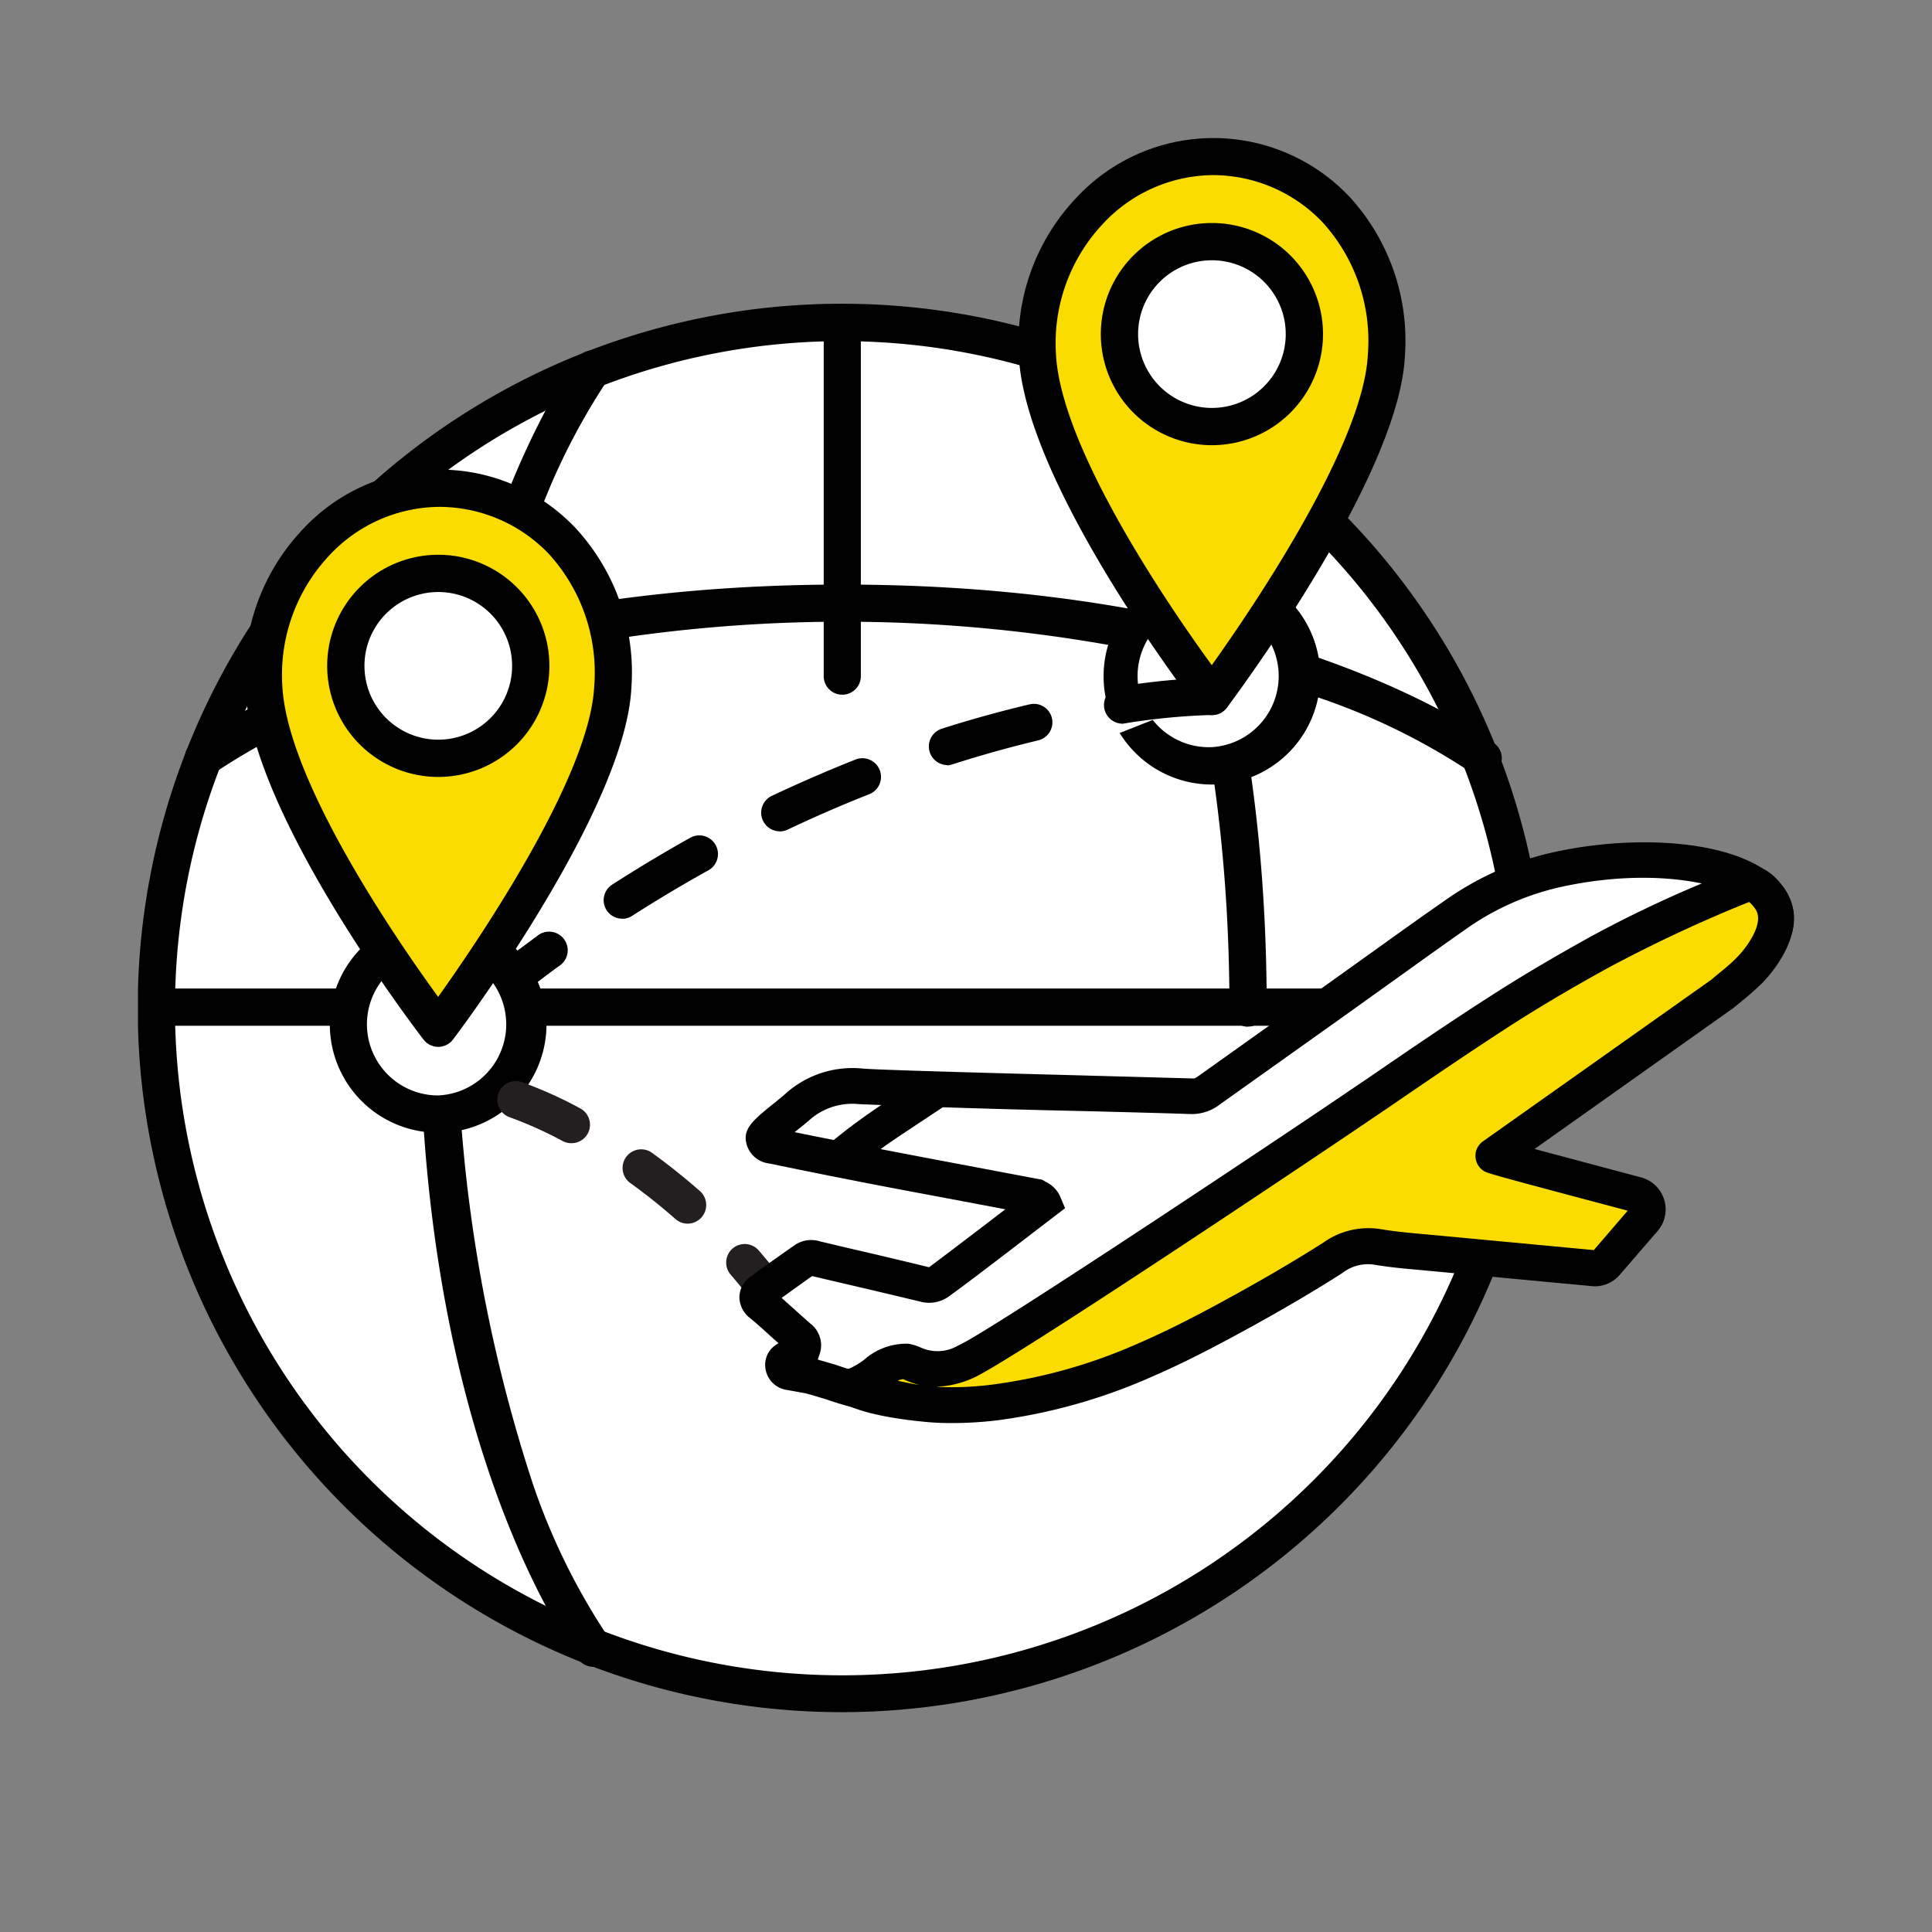 <svg xmlns="http://www.w3.org/2000/svg" fill="none" viewBox="0 0 14 14"><rect x="0" y="0" width="14" height="14" fill="#808080" stroke="none"/><g clip-path="url(#a)"><path class="ic_a_cross_border" fill="#fff" d="M6.103 12.272a4.968 4.968 0 1 0 0-9.935 4.968 4.968 0 0 0 0 9.935Z"/><path class="ic_a_cross_border" fill="#000" d="M6.102 12.407a5.103 5.103 0 1 1 5.102-5.102 5.108 5.108 0 0 1-5.102 5.102Zm0-9.935a4.833 4.833 0 1 0 0 9.668 4.833 4.833 0 0 0 0-9.668Z"/><path class="ic_a_cross_border" fill="#000" d="M6.103 5.034a.134.134 0 0 1-.134-.135V2.337a.135.135 0 0 1 .269 0v2.562a.134.134 0 0 1-.135.135ZM4.3 12.078a.133.133 0 0 1-.108-.053c-.047-.063-1.151-1.557-1.151-4.72 0-3.165 1.105-4.66 1.151-4.72a.135.135 0 0 1 .215.162c-.23.346-.415.72-.548 1.115a11.071 11.071 0 0 0 0 6.884c.133.395.317.77.548 1.116a.134.134 0 0 1-.107.216ZM9.043 7.44a.135.135 0 0 1-.134-.135c0-3.065-1.086-4.543-1.096-4.558a.135.135 0 1 1 .214-.162c.047.062 1.152 1.556 1.152 4.72a.135.135 0 0 1-.136.134Z"/><path class="ic_a_cross_border" fill="#000" d="M11.077 7.433H1.143a.135.135 0 1 1 0-.27h9.934a.135.135 0 0 1 0 .27ZM10.748 5.63a.134.134 0 0 1-.081-.028 4.736 4.736 0 0 0-1.115-.548 11.07 11.07 0 0 0-6.885 0c-.394.133-.77.317-1.115.548a.135.135 0 0 1-.163-.215c.062-.047 1.557-1.151 4.72-1.151 3.164 0 4.66 1.104 4.72 1.151a.135.135 0 0 1-.002.217.135.135 0 0 1-.079.025Z"/><path class="ic_a_cross_border" fill="#fff" d="M3.176 8.073a.65.65 0 1 0 0-1.301.65.65 0 0 0 0 1.301Z"/><path class="ic_a_cross_border" fill="#000" d="M3.175 8.208a.785.785 0 1 1 0-1.57.785.785 0 0 1 0 1.57Zm0-1.302a.516.516 0 1 0 0 1.032.516.516 0 0 0 0-1.031Z"/><path class="ic_a_cross_border" fill="#fff" d="M8.782 5.55a.65.65 0 1 0 0-1.301.65.65 0 0 0 0 1.3Z"/><path class="ic_a_cross_border" fill="#000" d="M8.782 5.685a.785.785 0 1 1 0-1.57.785.785 0 0 1 0 1.57Zm0-1.302a.516.516 0 1 0 0 1.031.516.516 0 0 0 0-1.03v-.001Z"/><path class="ic_a_cross_border" fill="#FBDC00" d="M10.047 2.576c-.043.85-1.265 2.472-1.265 2.472s-1.217-1.58-1.265-2.472a1.33 1.33 0 0 1 1.265-1.441c.698 0 1.308.572 1.265 1.44Z"/><path class="ic_a_cross_border" fill="#000" d="M8.782 5.182a.134.134 0 0 1-.107-.052c-.05-.066-1.243-1.623-1.292-2.547a1.528 1.528 0 0 1 .413-1.146 1.356 1.356 0 0 1 1.984-.01 1.541 1.541 0 0 1 .4 1.156c-.043.88-1.24 2.478-1.29 2.546a.135.135 0 0 1-.108.053Zm0-3.913a1.1 1.1 0 0 0-.79.353 1.262 1.262 0 0 0-.34.946c.037.69.834 1.847 1.129 2.252.294-.412 1.099-1.596 1.131-2.251a1.275 1.275 0 0 0-.327-.957 1.098 1.098 0 0 0-.803-.343Z"/><path class="ic_a_cross_border" fill="#fff" d="M8.782 3.09a.67.67 0 1 0 0-1.34.67.67 0 0 0 0 1.34Z"/><path class="ic_a_cross_border" fill="#000" d="M8.782 3.226a.805.805 0 1 1 0-1.61.805.805 0 0 1 0 1.61Zm0-1.34a.535.535 0 1 0 0 1.07.535.535 0 0 0 0-1.07Z"/><path class="ic_a_cross_border" fill="#fff" d="M8.782 5.048S6.407 5.048 3.826 7l4.956-1.952Z"/><path class="ic_a_cross_border" fill="#000" d="M3.826 7.134a.135.135 0 0 1-.081-.242l.148-.11a.135.135 0 1 1 .16.217c-.049.035-.097.071-.145.108a.134.134 0 0 1-.082.027Zm.685-.477a.134.134 0 0 1-.073-.248c.187-.12.377-.234.567-.34a.135.135 0 0 1 .131.236 10.5 10.5 0 0 0-.553.33.134.134 0 0 1-.072.023v-.001Zm1.14-.633a.135.135 0 0 1-.058-.257c.199-.094.403-.182.606-.263a.135.135 0 1 1 .1.251 9.777 9.777 0 0 0-.59.256.134.134 0 0 1-.059.014v-.001Zm1.212-.48a.135.135 0 0 1-.04-.263c.212-.068.427-.127.638-.177a.134.134 0 1 1 .062.261 8.667 8.667 0 0 0-.619.173.133.133 0 0 1-.04.008v-.002Zm1.269-.3a.135.135 0 0 1-.02-.268 4.88 4.88 0 0 1 .67-.065.135.135 0 1 1 0 .27 4.734 4.734 0 0 0-.65.064v-.002Z"/><path class="ic_a_cross_border" fill="#FBDC00" d="M4.44 4.98c-.042.85-1.265 2.471-1.265 2.471S1.96 5.872 1.911 4.98a1.329 1.329 0 0 1 1.264-1.441c.7 0 1.309.572 1.265 1.44Z"/><path class="ic_a_cross_border" fill="#000" d="M3.176 7.586a.135.135 0 0 1-.107-.053c-.05-.065-1.243-1.622-1.292-2.546A1.53 1.53 0 0 1 2.19 3.84a1.355 1.355 0 0 1 1.984-.01 1.541 1.541 0 0 1 .401 1.156c-.044.881-1.24 2.479-1.292 2.546a.134.134 0 0 1-.106.054h-.001Zm0-3.913a1.1 1.1 0 0 0-.79.352 1.262 1.262 0 0 0-.34.947c.036.689.834 1.847 1.129 2.252.294-.413 1.099-1.596 1.131-2.251a1.275 1.275 0 0 0-.327-.957 1.099 1.099 0 0 0-.803-.343Z"/><path class="ic_a_cross_border" fill="#fff" d="M3.175 5.495a.67.67 0 1 0 0-1.34.67.67 0 0 0 0 1.34Z"/><path class="ic_a_cross_border" fill="#000" d="M3.176 5.63a.805.805 0 1 1 0-1.61.805.805 0 0 1 0 1.61Zm0-1.34a.535.535 0 1 0 0 1.07.535.535 0 0 0 0-1.07Z"/><path class="ic_a_cross_border" fill="#fff" d="M3.738 7.969a4.242 4.242 0 0 1 2.045 1.707L3.738 7.97Z"/><path class="ic_a_cross_border" fill="#231F20" d="M5.666 9.63a.134.134 0 0 1-.111-.057 4.081 4.081 0 0 0-.26-.336.134.134 0 0 1 .203-.176c.099.115.192.234.278.359a.134.134 0 0 1-.11.21Zm-.683-.763a.134.134 0 0 1-.088-.033 4.309 4.309 0 0 0-.334-.266.135.135 0 0 1 .157-.219c.122.088.241.183.354.282a.135.135 0 0 1-.089.236Zm-.843-.583a.133.133 0 0 1-.062-.015 2.878 2.878 0 0 0-.382-.172.134.134 0 0 1 .085-.256c.145.053.287.116.422.19a.134.134 0 0 1-.063.253Z"/><path class="ic_a_cross_border" fill="#fff" d="M11.31 6.296c-.272.057-.53.169-.757.329-.226.157-.45.32-.674.48l-1.112.79a.197.197 0 0 1-.124.048c-.41-.014-2.235-.058-2.404-.072a.596.596 0 0 0-.455.144c-.062.057-.254.195-.25.231.003.04.038.049.07.057.138.033.917.182 1.142.225l.759.142c.02.014.047.025.055.043-.196.15-.612.471-.756.574a.114.114 0 0 1-.103.02c-.262-.064-.526-.125-.788-.187a.091.091 0 0 0-.078.005c-.105.074-.212.148-.316.225-.041.03-.043.064 0 .1.091.078.178.16.268.238a.07.07 0 0 1 .03.08c-.038.025-.076.05-.112.076-.019.013-.037.027-.031.055.005.028.027.039.052.044l.127.022c.292.101.595.165.903.188.154-.013.308.003.462-.015a3.878 3.878 0 0 0 1.05-.295c.197-.084.389-.182.577-.283.263-.142.521-.29.773-.45.098-.062 1.16-.715 1.142-.725.022-.015 1.755-1.27 1.825-1.325.798-.608-.23-.983-1.275-.764Z"/><path class="ic_a_cross_border" fill="#000" d="M6.706 10.288a2.897 2.897 0 0 1-.726-.15c-.068-.02-.12-.037-.15-.043l-.128-.023a.183.183 0 0 1-.143-.252.176.176 0 0 1 .072-.08l.01-.007-.053-.047c-.05-.046-.1-.091-.152-.134a.194.194 0 0 1-.078-.158.187.187 0 0 1 .085-.146c.087-.065.176-.127.265-.19l.053-.037a.213.213 0 0 1 .183-.025l.202.048c.196.045.391.091.586.139.1-.074.351-.265.553-.42l-.562-.106a56.005 56.005 0 0 1-1.149-.226.192.192 0 0 1-.17-.172c-.008-.094.069-.155.219-.276.03-.024.057-.046.074-.062a.726.726 0 0 1 .552-.178c.106.01.91.032 1.557.049l.842.023c.012 0 .017-.004.044-.023l.876-.624.45-.322c.153-.11.306-.219.46-.326.242-.17.516-.29.806-.35l.026.127-.026-.127c.685-.145 1.501-.06 1.682.332.067.146.068.38-.302.665-.077.059-1.817 1.319-1.829 1.327l-.002-.003c-.093.08-.336.229-.972.624l-.172.107c-.234.149-.49.297-.782.455-.17.091-.372.197-.587.288a4.001 4.001 0 0 1-1.085.304 2.13 2.13 0 0 1-.266.01c-.067 0-.134 0-.2.006a.928.928 0 0 1-.063.003Zm-.78-.436.128.037c.222.079.455.125.69.137.075-.007.15-.007.224-.007.078.002.157 0 .235-.009.35-.047.692-.143 1.015-.285a6.86 6.86 0 0 0 .565-.278c.287-.154.537-.3.766-.445.02-.014.085-.054.174-.11.194-.119.641-.396.847-.53l.114-.082c.013-.01 1.747-1.265 1.82-1.321.086-.066.279-.23.224-.35-.082-.179-.665-.34-1.393-.187a1.905 1.905 0 0 0-.71.309c-.153.107-.305.216-.457.325l-.45.322-.877.624a.333.333 0 0 1-.204.071c-.146-.005-.473-.014-.84-.023a81.377 81.377 0 0 1-1.572-.049.467.467 0 0 0-.358.114 1.597 1.597 0 0 1-.084.069l-.025.02c.271.056.8.157 1.011.197l.784.148.023.014c.045.021.081.056.103.1l.039.092-.183.14c-.212.163-.533.409-.656.497a.244.244 0 0 1-.21.04 84.23 84.23 0 0 0-.584-.138l-.2-.047-.029.02-.192.138.096.086a9.4 9.4 0 0 0 .112.1.197.197 0 0 1 .069.216l-.015.045Z"/><path class="ic_a_cross_border" fill="#FFE700" d="M6.085 8.395c.114-.097.234-.187.359-.27l.362-.24"/><path class="ic_a_cross_border" fill="#000" d="m6.168 8.494-.167-.199c.118-.1.242-.192.37-.278l.364-.24.143.216-.362.24c-.121.08-.237.167-.348.26Z"/><path class="ic_a_cross_border" fill="#FBDC00" d="M12.836 6.529c-.029-.05-.104-.139-.167-.127-.37.142-.732.308-1.081.497a12.85 12.85 0 0 0-.754.448c-.33.213-.653.436-.977.658-.385.264-2.646 1.775-2.864 1.864a.473.473 0 0 1-.43-.004c-.13-.019-.276.162-.409.189.194.054.39.095.59.122.156.01.314.005.47-.016.369-.049.73-.15 1.07-.3.2-.085.394-.185.586-.288.268-.144.532-.296.788-.458a.43.43 0 0 1 .32-.08c.147.025.296.034.444.048.19.019.916.087 1.124.106a.11.11 0 0 0 .094-.037l.274-.318a.11.11 0 0 0-.007-.15.11.11 0 0 0-.048-.028 60.088 60.088 0 0 1-1.037-.28l1.653-1.17c.069-.06.141-.115.205-.178.057-.06.268-.303.156-.498Z"/><path class="ic_a_cross_border" fill="#000" d="M6.89 10.312c-.054 0-.105-.002-.156-.006-.116-.01-.699-.064-.708-.245a.13.13 0 0 1 .104-.134.506.506 0 0 0 .132-.074.464.464 0 0 1 .32-.116.377.377 0 0 1 .093.029.294.294 0 0 0 .27-.017c.19-.077 2.333-1.504 2.84-1.85l.101-.068c.286-.196.582-.399.879-.59.221-.144.47-.292.76-.453a8.8 8.8 0 0 1 1.12-.51c.171-.034.29.166.303.189.164.284-.118.594-.176.654a1.946 1.946 0 0 1-.15.133l-.062.051-1.44 1.021.772.206a.24.24 0 0 1 .12.388l-.274.317a.237.237 0 0 1-.204.083l-.028-.003-1.097-.103-.106-.01c-.114-.01-.23-.02-.347-.04a.301.301 0 0 0-.229.061c-.238.152-.498.303-.795.463-.173.093-.379.2-.598.294a4.062 4.062 0 0 1-1.105.31 2.81 2.81 0 0 1-.34.02Zm-.1-.262a2.3 2.3 0 0 0 .41-.018 3.81 3.81 0 0 0 1.034-.291c.21-.09.409-.193.576-.283.291-.157.547-.306.78-.454a.562.562 0 0 1 .41-.098c.106.018.213.028.326.038l.109.01 1.096.103.018.002.246-.286c-1.008-.267-1.018-.273-1.04-.286a.13.13 0 0 1-.05-.169.13.13 0 0 1 .042-.048L12.4 7.1l.057-.048c.046-.036.09-.074.13-.115.06-.06.198-.237.138-.342a.242.242 0 0 0-.05-.059c-.349.14-.69.3-1.023.478-.285.157-.528.302-.745.443-.293.19-.588.392-.873.587l-.101.068c-.281.193-2.646 1.779-2.889 1.877a.719.719 0 0 1-.254.06Zm-.283-.044c.054.011.108.023.155.03a.635.635 0 0 1-.117-.042.088.088 0 0 0-.038.011Z"/></g><defs><clipPath id="a"><path class="ic_a_cross_border" fill="#fff" d="M0 0h12v12H0z" transform="translate(1 1)"/></clipPath></defs></svg>